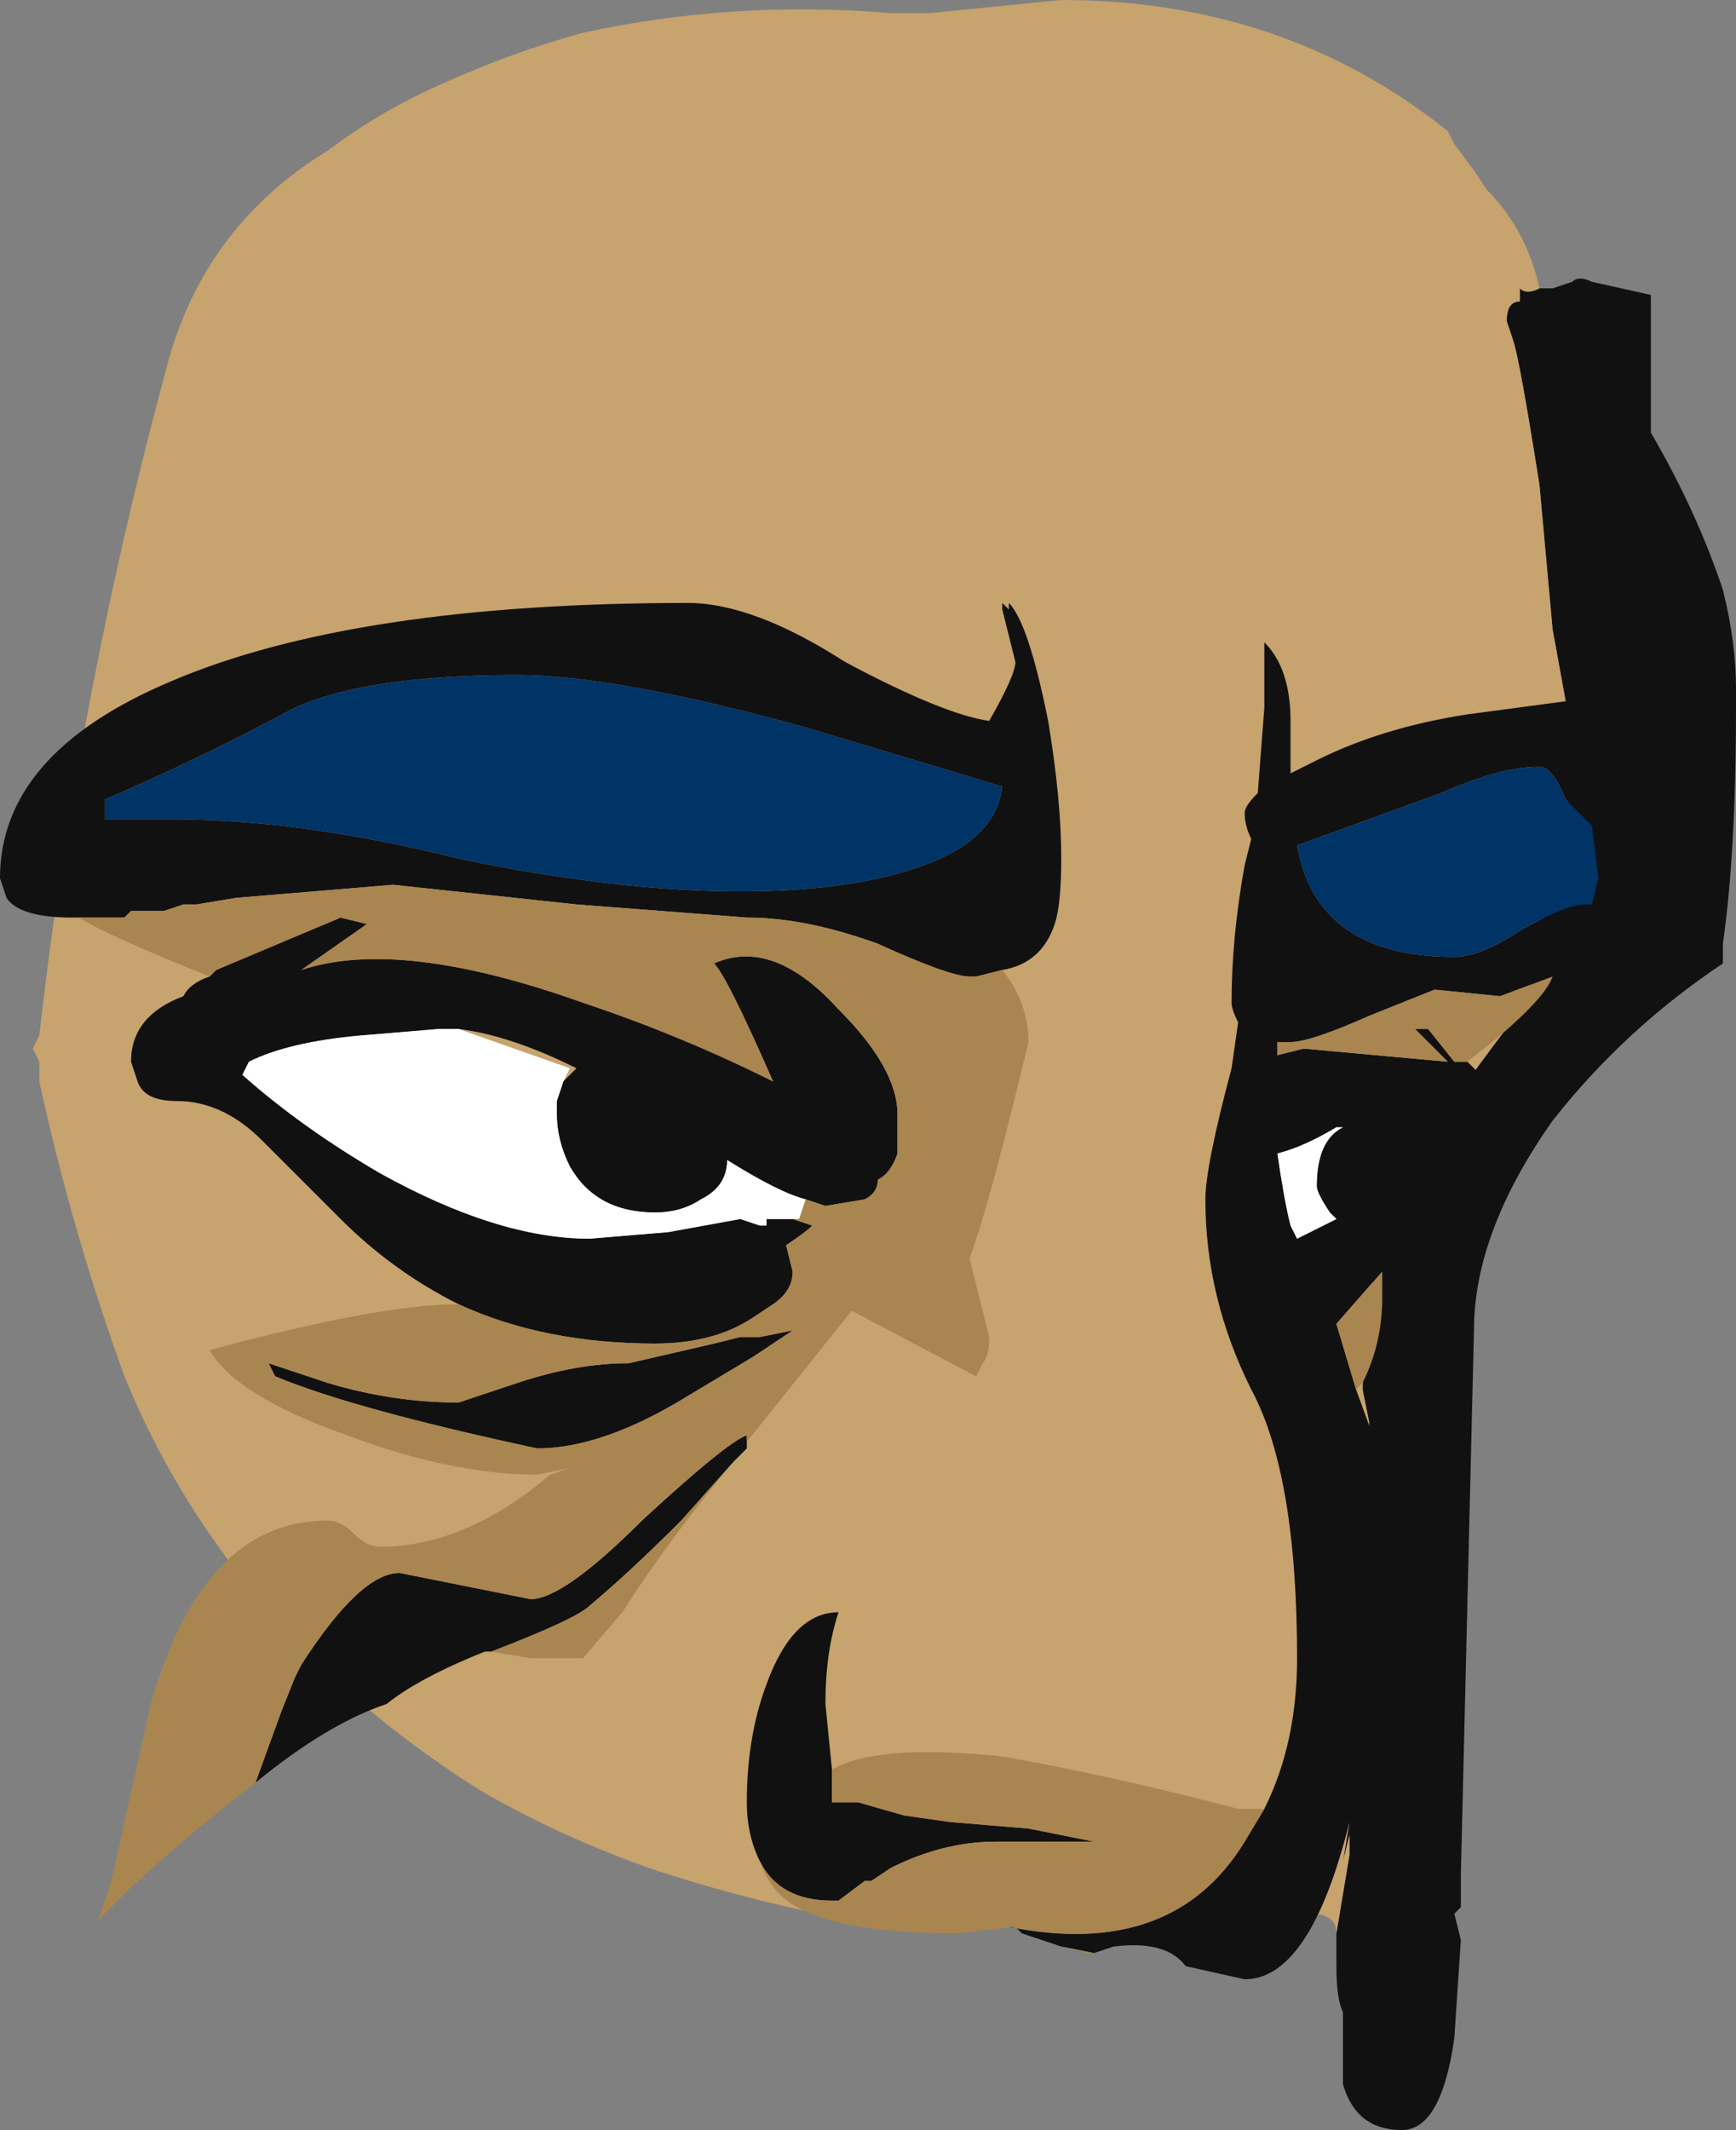 <?xml version="1.0" encoding="UTF-8" standalone="no"?>
<svg xmlns:ffdec="https://www.free-decompiler.com/flash" xmlns:xlink="http://www.w3.org/1999/xlink" ffdec:objectType="frame" height="113.75px" width="92.75px" xmlns="http://www.w3.org/2000/svg">
  <rect width="100%" height="100%" fill="#808080" stroke="none"/>
  <g transform="matrix(1.0, 0.0, 0.0, 1.0, 16.8, 74.2)">
    <use ffdec:characterId="372" height="16.25" transform="matrix(7.0, 0.0, 0.0, 7.0, -16.8, -74.2)" width="13.25" xlink:href="#shape0"/>
  </g>
  <defs>
    <g id="shape0" transform="matrix(1.0, 0.0, 0.0, 1.0, 2.4, 10.6)">
      <path d="M9.35 -8.4 L9.45 -8.4 9.6 -8.45 Q9.65 -8.5 9.75 -8.45 L10.2 -8.35 10.2 -7.3 Q10.55 -6.7 10.75 -6.1 10.85 -5.7 10.85 -5.35 L10.85 -5.2 Q10.85 -4.1 10.75 -3.4 L10.75 -3.25 Q10.0 -2.75 9.45 -2.05 8.85 -1.2 8.85 -0.45 L8.75 3.7 8.75 3.95 8.7 4.0 8.75 4.2 8.7 4.95 Q8.6 5.65 8.3 5.65 7.95 5.65 7.85 5.3 L7.85 4.75 Q7.8 4.65 7.8 4.4 L7.8 4.15 7.9 3.55 7.9 3.4 7.85 3.6 7.9 3.3 8.05 0.25 8.0 0.0 Q8.0 -0.3 8.1 -1.0 L8.55 -1.95 Q8.7 -2.25 9.25 -2.95 L9.65 -4.9 9.55 -5.25 9.45 -5.8 9.35 -6.9 Q9.2 -7.85 9.15 -8.0 L9.1 -8.15 Q9.1 -8.3 9.2 -8.3 L9.2 -8.4 Q9.25 -8.35 9.35 -8.4 M-1.5 -1.45 L-1.5 -1.45" fill="#111111" fill-rule="evenodd" stroke="none"/>
      <path d="M7.8 4.15 Q7.8 4.0 7.6 4.0 L4.1 4.05 Q3.3 3.9 2.55 3.65 1.85 3.4 1.25 3.05 0.7 2.7 0.25 2.3 -0.9 1.25 -1.45 -0.1 -1.85 -1.2 -2.1 -2.35 L-2.1 -2.5 -2.15 -2.6 -2.1 -2.7 Q-1.8 -5.35 -1.1 -7.9 -0.8 -8.9 0.1 -9.45 0.5 -9.75 0.95 -9.95 1.5 -10.2 2.05 -10.35 3.2 -10.6 4.4 -10.5 L4.7 -10.5 5.7 -10.6 Q7.4 -10.6 8.65 -9.6 L8.7 -9.5 8.85 -9.3 8.95 -9.15 Q9.25 -8.85 9.35 -8.4 9.25 -8.35 9.2 -8.4 L9.2 -8.3 Q9.1 -8.3 9.1 -8.15 L9.15 -8.0 Q9.2 -7.85 9.35 -6.9 L9.45 -5.8 9.55 -5.25 9.65 -4.9 9.25 -2.95 Q8.7 -2.25 8.55 -1.95 L8.1 -1.0 Q8.0 -0.3 8.0 0.0 L8.05 0.25 7.9 3.3 7.85 3.6 7.9 3.4 7.9 3.55 7.8 4.15 M-1.5 -1.45 L-1.5 -1.45" fill="#c7a36d" fill-rule="evenodd" stroke="none"/>
      <path d="M-1.8 -3.6 L-1.85 -3.6 Q-2.25 -3.6 -2.35 -3.75 L-2.4 -3.9 Q-2.4 -4.85 -1.1 -5.4 0.3 -6.0 2.85 -6.0 3.35 -6.0 4.05 -5.55 4.8 -5.15 5.15 -5.1 5.35 -5.45 5.35 -5.55 L5.25 -5.95 Q5.25 -6.05 5.25 -6.0 L5.3 -5.95 5.3 -6.0 Q5.45 -5.85 5.6 -5.1 5.7 -4.5 5.7 -4.05 5.7 -3.7 5.65 -3.55 5.55 -3.25 5.25 -3.2 L5.05 -3.15 5.0 -3.15 Q4.85 -3.15 4.3 -3.4 3.75 -3.6 3.3 -3.6 L2.0 -3.7 0.6 -3.85 -0.6 -3.75 -0.9 -3.7 -1.0 -3.7 -1.15 -3.65 -1.4 -3.65 -1.45 -3.6 -1.8 -3.6 M3.3 0.4 L3.3 0.45 3.2 0.55 2.8 1.0 Q2.4 1.4 2.1 1.65 2.0 1.75 1.35 2.0 L1.3 2.0 Q0.8 2.2 0.55 2.4 0.1 2.55 -0.45 3.0 L-0.25 2.45 -0.15 2.2 -0.1 2.1 Q0.35 1.4 0.65 1.4 L1.65 1.6 Q1.9 1.6 2.5 1.0 3.15 0.4 3.3 0.35 L3.3 0.4 M1.1 -0.65 Q0.6 -0.9 0.2 -1.3 L-0.4 -1.9 Q-0.7 -2.2 -1.05 -2.2 -1.3 -2.2 -1.35 -2.35 L-1.4 -2.5 Q-1.4 -2.85 -1.0 -3.0 -0.95 -3.1 -0.8 -3.15 L-0.75 -3.2 0.2 -3.6 0.4 -3.55 -0.1 -3.2 Q0.65 -3.45 2.05 -2.95 2.8 -2.7 3.5 -2.35 3.15 -3.15 3.05 -3.25 3.5 -3.45 4.0 -2.9 4.45 -2.45 4.45 -2.1 L4.45 -1.8 Q4.4 -1.65 4.3 -1.6 4.3 -1.5 4.2 -1.45 L3.9 -1.4 3.75 -1.45 Q3.55 -1.5 3.15 -1.75 3.15 -1.55 2.95 -1.45 2.8 -1.35 2.6 -1.35 2.15 -1.35 1.95 -1.7 1.85 -1.9 1.85 -2.1 L1.85 -2.2 1.9 -2.35 2.0 -2.45 Q1.5 -2.7 1.1 -2.75 L0.95 -2.75 0.35 -2.7 Q-0.2 -2.65 -0.5 -2.5 L-0.55 -2.4 Q-0.1 -2.0 0.5 -1.65 1.4 -1.15 2.1 -1.15 L2.7 -1.2 3.25 -1.3 3.4 -1.25 3.45 -1.25 3.45 -1.3 3.65 -1.3 3.8 -1.25 Q3.75 -1.2 3.6 -1.1 L3.65 -0.9 Q3.65 -0.75 3.5 -0.65 L3.35 -0.55 Q3.05 -0.35 2.6 -0.35 1.75 -0.35 1.1 -0.65 M5.25 -4.6 L3.75 -5.05 Q2.3 -5.45 1.55 -5.45 0.4 -5.45 -0.15 -5.2 -0.9 -4.8 -1.6 -4.5 L-1.6 -4.35 -1.1 -4.35 Q-0.1 -4.35 1.1 -4.05 2.3 -3.8 3.25 -3.8 4.0 -3.8 4.5 -3.95 5.2 -4.15 5.25 -4.6 M2.4 -0.2 L3.05 -0.35 3.25 -0.4 3.4 -0.4 3.65 -0.45 3.35 -0.25 2.85 0.05 Q2.2 0.45 1.7 0.45 0.3 0.15 -0.3 -0.1 L-0.35 -0.2 0.1 -0.05 Q0.6 0.1 1.1 0.1 L1.55 -0.05 Q2.0 -0.2 2.4 -0.2 M7.25 3.2 Q7.5 2.7 7.5 2.05 7.5 0.65 7.15 0.0 6.8 -0.7 6.8 -1.45 6.8 -1.7 7.0 -2.45 L7.05 -2.8 Q7.0 -2.9 7.0 -2.95 7.0 -3.45 7.1 -4.0 L7.15 -4.2 Q7.1 -4.3 7.1 -4.4 7.1 -4.45 7.2 -4.55 L7.25 -5.2 7.25 -5.7 Q7.45 -5.5 7.45 -5.1 L7.45 -4.7 7.65 -4.8 Q8.15 -5.05 8.8 -5.15 L9.55 -5.25 9.6 -5.25 Q10.45 -4.75 10.45 -3.95 L10.4 -3.5 10.25 -3.45 9.45 -3.15 9.05 -3.0 8.55 -3.05 8.05 -2.85 Q7.6 -2.65 7.45 -2.65 L7.35 -2.65 7.35 -2.55 7.55 -2.6 8.65 -2.5 8.4 -2.75 8.5 -2.75 8.7 -2.5 8.8 -2.5 8.9 -2.4 8.95 -2.25 Q8.95 -2.05 8.35 -1.15 L8.15 -0.9 7.8 -0.5 7.95 0.0 8.15 0.55 8.25 0.95 8.15 2.6 8.0 3.05 7.9 3.4 7.9 3.3 Q7.6 4.5 7.1 4.5 L6.65 4.4 Q6.5 4.2 6.1 4.25 L5.95 4.3 5.7 4.25 5.4 4.15 5.35 4.1 5.3 4.1 Q6.55 4.35 7.1 3.45 L7.25 3.2 M9.8 -3.9 L9.75 -4.3 Q9.65 -4.4 9.55 -4.5 9.45 -4.75 9.35 -4.75 9.05 -4.75 8.6 -4.55 L7.5 -4.15 Q7.65 -3.3 8.7 -3.3 8.9 -3.3 9.2 -3.5 9.55 -3.7 9.7 -3.7 L9.75 -3.7 9.8 -3.9 M7.8 -2.0 Q7.55 -1.85 7.35 -1.8 7.4 -1.45 7.45 -1.25 L7.5 -1.15 7.8 -1.3 7.75 -1.35 Q7.65 -1.5 7.65 -1.55 7.65 -1.9 7.85 -2.0 L7.8 -2.0 M3.95 2.9 L3.95 3.15 4.15 3.15 4.5 3.25 4.85 3.3 5.45 3.35 5.95 3.45 5.2 3.45 Q4.8 3.45 4.4 3.65 L4.25 3.75 4.2 3.75 4.0 3.9 3.95 3.9 Q3.55 3.9 3.4 3.6 3.3 3.4 3.3 3.15 3.3 2.65 3.45 2.25 3.65 1.7 4.0 1.7 3.9 2.0 3.9 2.4 L3.95 2.9" fill="#111111" fill-rule="evenodd" stroke="none"/>
      <path d="M1.9 -2.35 L1.85 -2.2 1.85 -2.1 Q1.85 -1.9 1.95 -1.7 2.15 -1.35 2.6 -1.35 2.8 -1.35 2.95 -1.45 3.15 -1.55 3.15 -1.75 3.55 -1.5 3.75 -1.45 L3.7 -1.3 3.65 -1.3 3.45 -1.3 3.45 -1.25 3.4 -1.25 3.25 -1.3 2.7 -1.2 2.1 -1.15 Q1.4 -1.15 0.5 -1.65 -0.1 -2.0 -0.55 -2.4 L-0.5 -2.5 Q-0.2 -2.65 0.35 -2.7 L0.95 -2.75 1.1 -2.75 1.95 -2.45 1.9 -2.35 M7.8 -2.0 L7.85 -2.0 Q7.65 -1.9 7.65 -1.55 7.65 -1.5 7.75 -1.35 L7.8 -1.3 7.5 -1.15 7.45 -1.25 Q7.4 -1.45 7.35 -1.8 7.55 -1.85 7.8 -2.0" fill="#ffffff" fill-rule="evenodd" stroke="none"/>
      <path d="M5.25 -3.2 Q5.45 -2.95 5.45 -2.65 5.15 -1.4 5.0 -1.0 L5.15 -0.4 Q5.15 -0.25 5.1 -0.2 L5.05 -0.1 4.1 -0.6 3.3 0.4 3.3 0.35 Q3.15 0.4 2.5 1.0 1.9 1.6 1.65 1.6 L0.65 1.4 Q0.35 1.4 -0.1 2.1 L-0.15 2.2 -0.25 2.45 -0.45 3.0 Q-0.85 3.3 -1.4 3.8 L-1.65 4.05 -1.55 3.75 -1.25 2.4 Q-0.85 1.0 0.1 1.0 0.2 1.0 0.3 1.1 0.4 1.2 0.5 1.2 1.15 1.2 1.8 0.65 L1.95 0.6 1.7 0.65 Q1.05 0.65 0.25 0.35 -0.6 0.05 -0.8 -0.3 0.5 -0.65 1.1 -0.65 1.75 -0.35 2.6 -0.35 3.05 -0.35 3.35 -0.55 L3.5 -0.65 Q3.65 -0.75 3.65 -0.9 L3.6 -1.1 Q3.75 -1.2 3.8 -1.25 L3.65 -1.3 3.7 -1.3 3.75 -1.45 3.9 -1.4 4.2 -1.45 Q4.3 -1.5 4.3 -1.6 4.4 -1.65 4.45 -1.8 L4.45 -2.1 Q4.45 -2.45 4.0 -2.9 3.5 -3.45 3.05 -3.25 3.15 -3.15 3.5 -2.35 2.8 -2.7 2.05 -2.95 0.65 -3.45 -0.1 -3.2 L0.4 -3.55 0.2 -3.6 -0.75 -3.2 -0.8 -3.15 Q-1.55 -3.45 -1.8 -3.6 L-1.45 -3.6 -1.4 -3.65 -1.15 -3.65 -1.0 -3.7 -0.9 -3.7 -0.6 -3.75 0.6 -3.85 2.0 -3.7 3.3 -3.6 Q3.75 -3.6 4.3 -3.4 4.85 -3.15 5.0 -3.15 L5.05 -3.15 5.25 -3.2 M3.2 0.55 Q2.7 1.15 2.35 1.7 L2.05 2.05 1.65 2.05 1.35 2.0 Q2.0 1.75 2.1 1.65 2.4 1.4 2.8 1.0 L3.2 0.55 M2.4 -0.2 Q2.0 -0.2 1.55 -0.05 L1.1 0.1 Q0.6 0.1 0.1 -0.05 L-0.35 -0.2 -0.3 -0.1 Q0.3 0.15 1.7 0.45 2.2 0.45 2.85 0.05 L3.35 -0.25 3.65 -0.45 3.4 -0.4 3.25 -0.4 3.05 -0.35 2.4 -0.2 M7.25 3.2 L7.1 3.45 Q6.55 4.35 5.3 4.1 L5.35 4.1 4.9 4.15 Q3.85 4.15 3.55 3.85 3.45 3.75 3.4 3.6 3.55 3.9 3.95 3.9 L4.0 3.9 4.2 3.75 4.25 3.75 4.4 3.65 Q4.8 3.45 5.2 3.45 L5.95 3.45 5.45 3.35 4.85 3.3 4.5 3.25 4.15 3.15 3.95 3.15 3.95 2.9 Q4.3 2.7 5.25 2.8 6.1 2.95 7.05 3.2 L7.25 3.2 M5.7 4.25 L5.95 4.3 5.9 4.3 5.7 4.25 M7.95 0.0 L7.8 -0.5 8.15 -0.9 8.15 -0.7 Q8.15 -0.35 8.0 -0.05 L7.95 0.0 M8.8 -2.5 L8.7 -2.5 8.5 -2.75 8.4 -2.75 8.65 -2.5 7.55 -2.6 7.35 -2.55 7.35 -2.65 7.45 -2.65 Q7.6 -2.65 8.05 -2.85 L8.55 -3.05 9.05 -3.0 9.45 -3.15 Q9.4 -3.0 9.05 -2.7 L8.8 -2.5" fill="#a9854f" fill-rule="evenodd" stroke="none"/>
      <path d="M5.25 -4.6 Q5.2 -4.15 4.5 -3.95 4.0 -3.8 3.25 -3.8 2.3 -3.8 1.1 -4.05 -0.1 -4.35 -1.1 -4.35 L-1.6 -4.35 -1.6 -4.5 Q-0.9 -4.8 -0.15 -5.2 0.4 -5.45 1.55 -5.45 2.3 -5.45 3.75 -5.05 L5.25 -4.6 M9.8 -3.9 L9.75 -3.7 9.7 -3.7 Q9.55 -3.7 9.2 -3.5 8.9 -3.3 8.7 -3.3 7.65 -3.3 7.5 -4.15 L8.6 -4.55 Q9.05 -4.75 9.35 -4.75 9.45 -4.75 9.55 -4.5 9.65 -4.4 9.75 -4.3 L9.8 -3.9" fill="#003366" fill-rule="evenodd" stroke="none"/>
    </g>
  </defs>
</svg>
